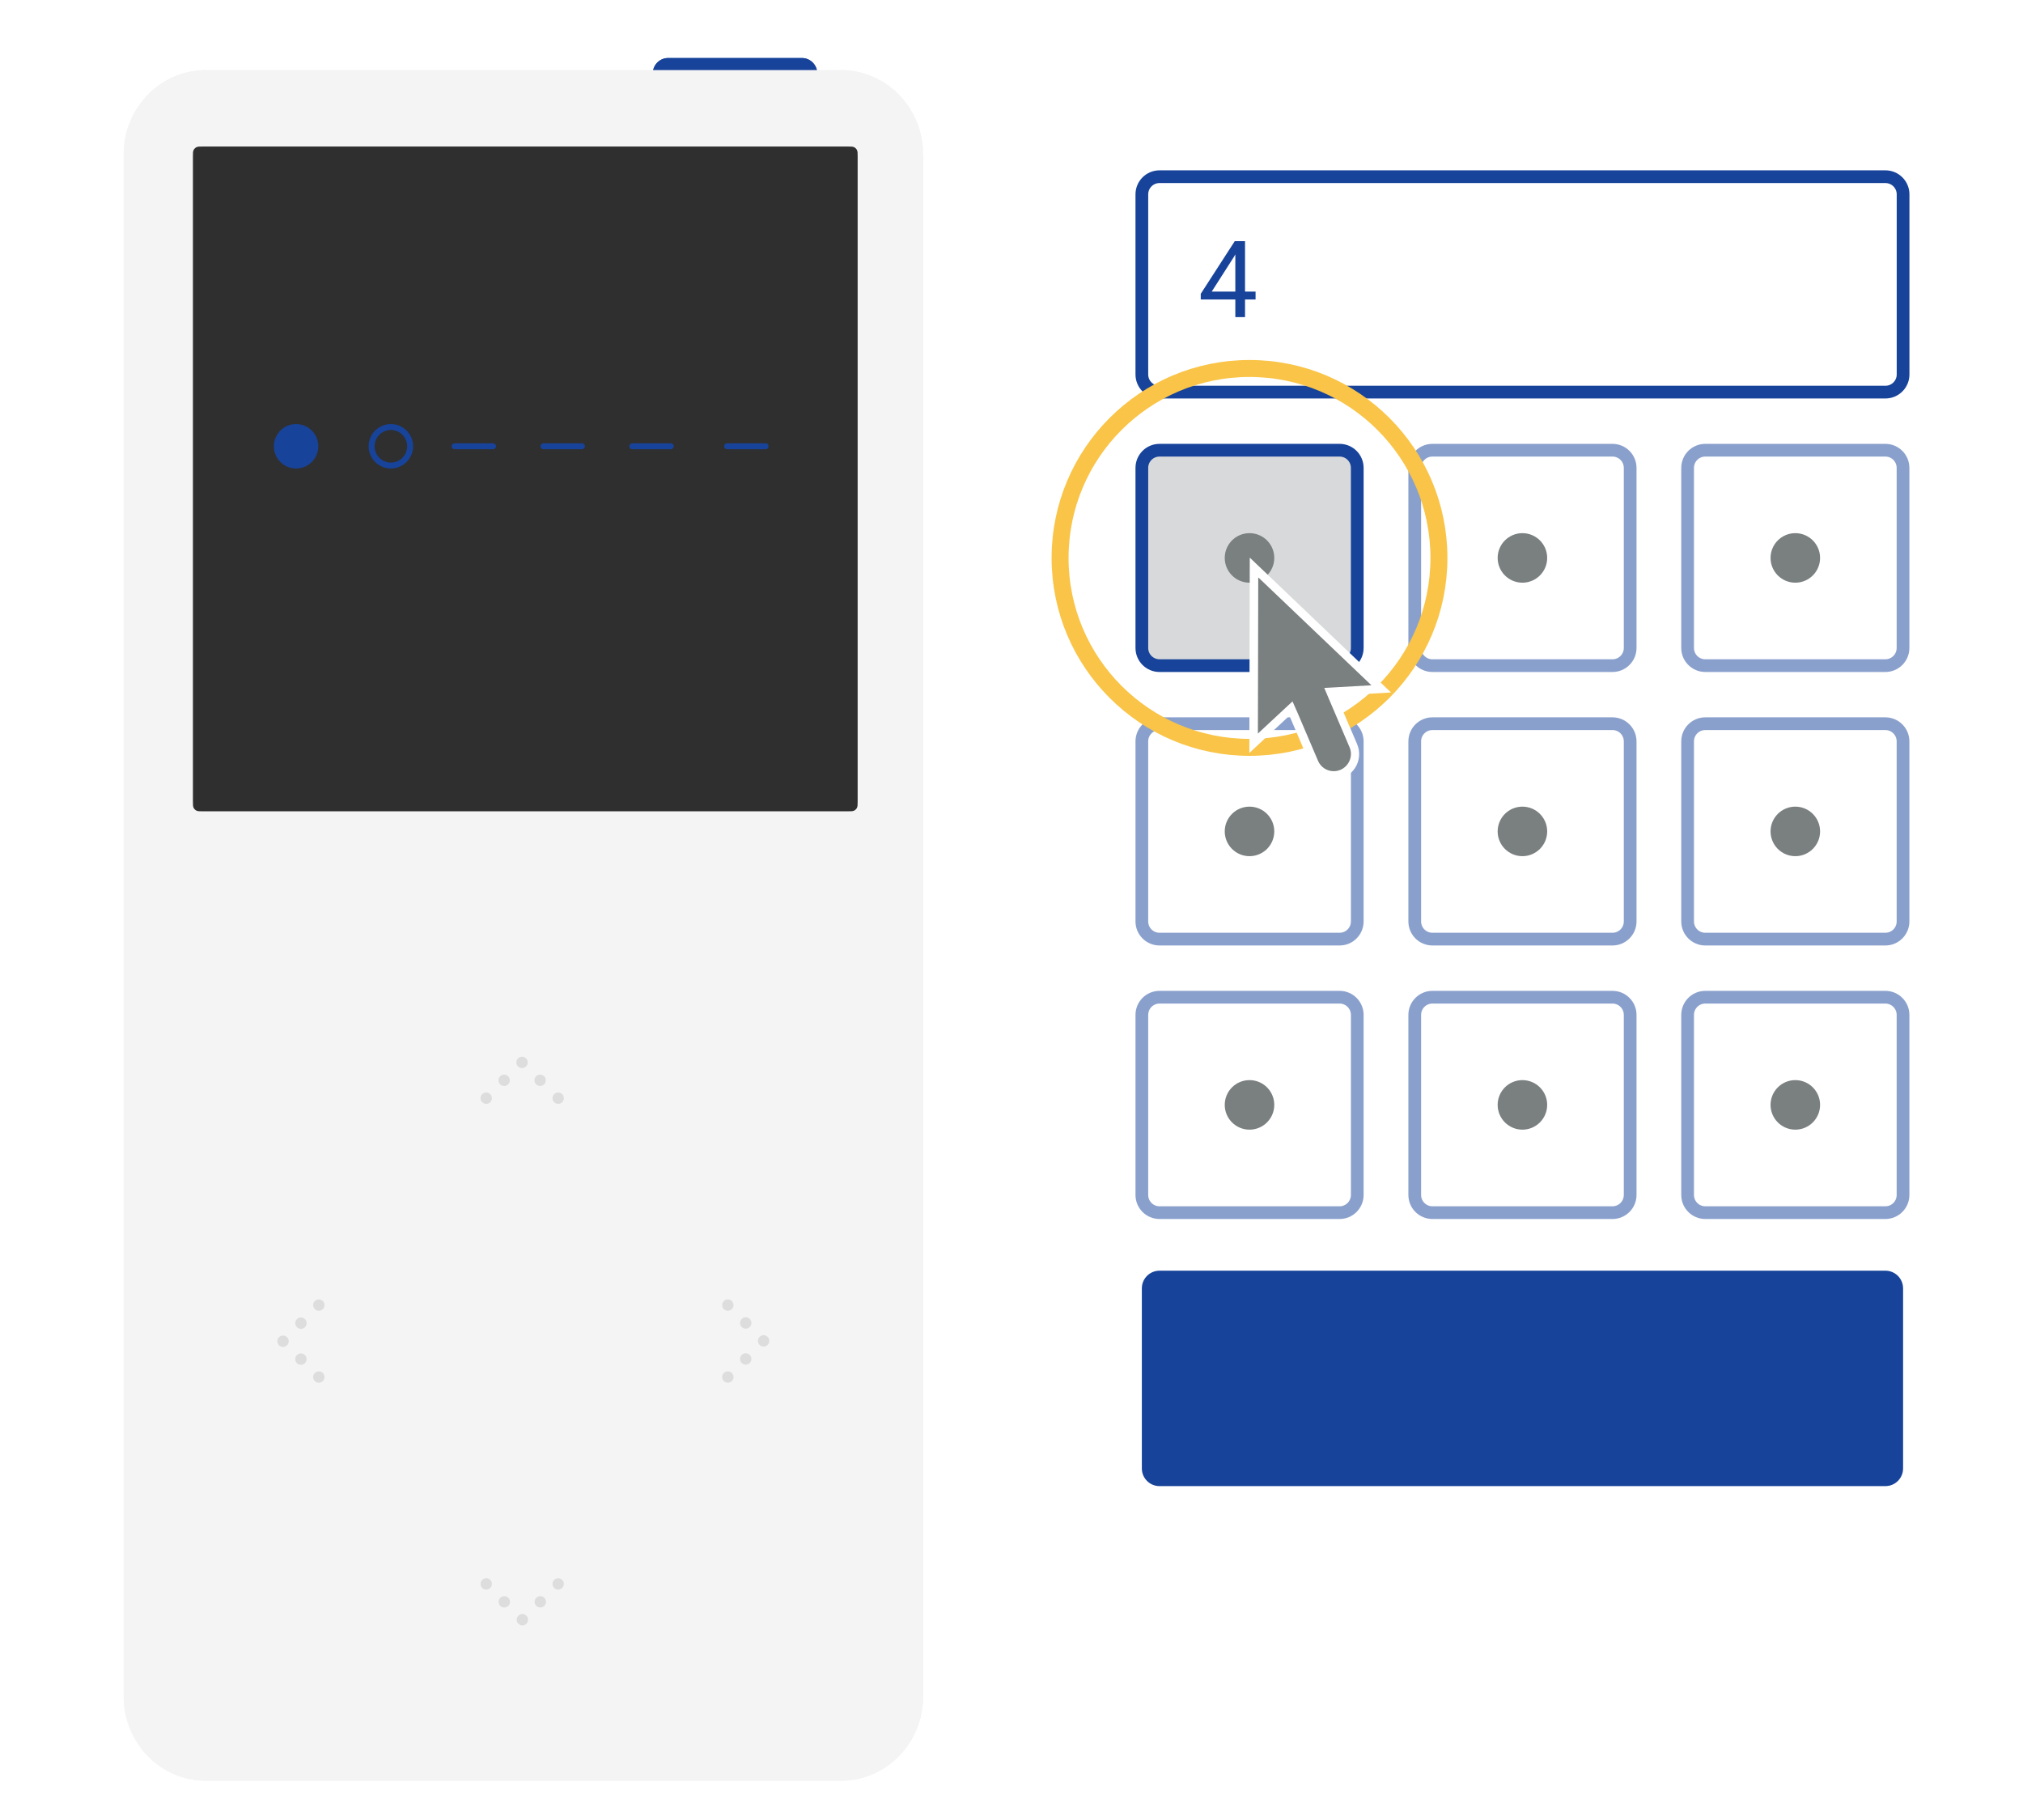 <svg width="229" height="206" viewBox="0 0 229 206" fill="none" xmlns="http://www.w3.org/2000/svg">
<g clip-path="url(#clip0)">
<path d="M182.531 81.916H162.147C161.042 81.916 160.147 82.811 160.147 83.916V104.3C160.147 105.405 161.042 106.3 162.147 106.3H182.531C183.636 106.3 184.531 105.405 184.531 104.3V83.916C184.531 82.811 183.636 81.916 182.531 81.916Z" fill="white" stroke="#17439a" stroke-opacity="0.5" stroke-width="1.44"/>
<path d="M213.419 81.916H193.035C191.93 81.916 191.035 82.811 191.035 83.916V104.3C191.035 105.405 191.93 106.3 193.035 106.3H213.419C214.524 106.3 215.419 105.405 215.419 104.3V83.916C215.419 82.811 214.524 81.916 213.419 81.916Z" fill="white" stroke="#17439a" stroke-opacity="0.5" stroke-width="1.44"/>
<path d="M151.639 81.916H131.255C130.15 81.916 129.255 82.811 129.255 83.916V104.3C129.255 105.405 130.15 106.3 131.255 106.3H151.639C152.744 106.3 153.639 105.405 153.639 104.3V83.916C153.639 82.811 152.744 81.916 151.639 81.916Z" fill="white" stroke="#17439a" stroke-opacity="0.5" stroke-width="1.44"/>
<path d="M182.531 112.876H162.147C161.042 112.876 160.147 113.771 160.147 114.876V135.26C160.147 136.365 161.042 137.26 162.147 137.26H182.531C183.636 137.26 184.531 136.365 184.531 135.26V114.876C184.531 113.771 183.636 112.876 182.531 112.876Z" fill="white" stroke="#17439a" stroke-opacity="0.5" stroke-width="1.44"/>
<path d="M213.419 112.876H193.035C191.93 112.876 191.035 113.771 191.035 114.876V135.26C191.035 136.365 191.93 137.26 193.035 137.26H213.419C214.524 137.26 215.419 136.365 215.419 135.26V114.876C215.419 113.771 214.524 112.876 213.419 112.876Z" fill="white" stroke="#17439a" stroke-opacity="0.5" stroke-width="1.44"/>
<path d="M151.639 112.876H131.255C130.15 112.876 129.255 113.771 129.255 114.876V135.26C129.255 136.365 130.15 137.26 131.255 137.26H151.639C152.744 137.26 153.639 136.365 153.639 135.26V114.876C153.639 113.771 152.744 112.876 151.639 112.876Z" fill="white" stroke="#17439a" stroke-opacity="0.5" stroke-width="1.44"/>
<path d="M182.531 50.96H162.147C161.042 50.96 160.147 51.855 160.147 52.96V73.344C160.147 74.449 161.042 75.344 162.147 75.344H182.531C183.636 75.344 184.531 74.449 184.531 73.344V52.96C184.531 51.855 183.636 50.96 182.531 50.96Z" fill="white" stroke="#17439a" stroke-opacity="0.5" stroke-width="1.44"/>
<path d="M213.419 50.96H193.035C191.93 50.96 191.035 51.855 191.035 52.96V73.344C191.035 74.449 191.93 75.344 193.035 75.344H213.419C214.524 75.344 215.419 74.449 215.419 73.344V52.96C215.419 51.855 214.524 50.96 213.419 50.96Z" fill="white" stroke="#17439a" stroke-opacity="0.5" stroke-width="1.44"/>
<path d="M151.639 50.96H131.255C130.15 50.96 129.255 51.855 129.255 52.96V73.344C129.255 74.449 130.15 75.344 131.255 75.344H151.639C152.744 75.344 153.639 74.449 153.639 73.344V52.96C153.639 51.855 152.744 50.96 151.639 50.96Z" fill="#D8D9DA" stroke="#17439a" stroke-width="1.44"/>
<path d="M213.425 20H131.255C130.15 20 129.255 20.895 129.255 22V42.384C129.255 43.489 130.15 44.384 131.255 44.384H213.425C214.53 44.384 215.425 43.489 215.425 42.384V22C215.425 20.895 214.53 20 213.425 20Z" fill="white" stroke="#17439a" stroke-width="1.44"/>
<path d="M213.425 143.831H131.255C130.15 143.831 129.255 144.726 129.255 145.831V166.215C129.255 167.32 130.15 168.215 131.255 168.215H213.425C214.53 168.215 215.425 167.32 215.425 166.215V145.831C215.425 144.726 214.53 143.831 213.425 143.831Z" fill="#17439a"/>
<path d="M141.442 65.955C142.99 65.955 144.245 64.7 144.245 63.152C144.245 61.604 142.99 60.349 141.442 60.349C139.894 60.349 138.639 61.604 138.639 63.152C138.639 64.7 139.894 65.955 141.442 65.955Z" fill="#7A7F80"/>
<path d="M172.335 65.955C173.883 65.955 175.138 64.7 175.138 63.152C175.138 61.604 173.883 60.349 172.335 60.349C170.787 60.349 169.532 61.604 169.532 63.152C169.532 64.7 170.787 65.955 172.335 65.955Z" fill="#7A7F80"/>
<path d="M203.227 65.955C204.775 65.955 206.03 64.7 206.03 63.152C206.03 61.604 204.775 60.349 203.227 60.349C201.679 60.349 200.424 61.604 200.424 63.152C200.424 64.7 201.679 65.955 203.227 65.955Z" fill="#7A7F80"/>
<path d="M141.442 96.911C142.99 96.911 144.245 95.656 144.245 94.108C144.245 92.56 142.99 91.305 141.442 91.305C139.894 91.305 138.639 92.56 138.639 94.108C138.639 95.656 139.894 96.911 141.442 96.911Z" fill="#7A7F80"/>
<path d="M172.335 96.911C173.883 96.911 175.138 95.656 175.138 94.108C175.138 92.56 173.883 91.305 172.335 91.305C170.787 91.305 169.532 92.56 169.532 94.108C169.532 95.656 170.787 96.911 172.335 96.911Z" fill="#7A7F80"/>
<path d="M203.227 96.911C204.775 96.911 206.03 95.656 206.03 94.108C206.03 92.56 204.775 91.305 203.227 91.305C201.679 91.305 200.424 92.56 200.424 94.108C200.424 95.656 201.679 96.911 203.227 96.911Z" fill="#7A7F80"/>
<path d="M141.442 127.866C142.99 127.866 144.245 126.611 144.245 125.063C144.245 123.515 142.99 122.26 141.442 122.26C139.894 122.26 138.639 123.515 138.639 125.063C138.639 126.611 139.894 127.866 141.442 127.866Z" fill="#7A7F80"/>
<path d="M172.335 127.866C173.883 127.866 175.138 126.611 175.138 125.063C175.138 123.515 173.883 122.26 172.335 122.26C170.787 122.26 169.532 123.515 169.532 125.063C169.532 126.611 170.787 127.866 172.335 127.866Z" fill="#7A7F80"/>
<path d="M203.227 127.866C204.775 127.866 206.03 126.611 206.03 125.063C206.03 123.515 204.775 122.26 203.227 122.26C201.679 122.26 200.424 123.515 200.424 125.063C200.424 126.611 201.679 127.866 203.227 127.866Z" fill="#7A7F80"/>
<path d="M141.442 84.594C153.284 84.594 162.884 74.994 162.884 63.152C162.884 51.31 153.284 41.71 141.442 41.71C129.6 41.71 120 51.31 120 63.152C120 74.994 129.6 84.594 141.442 84.594Z" stroke="#F9C447" stroke-width="1.92"/>
<path d="M150.975 87.772C150.501 87.775 150.038 87.637 149.642 87.376C149.246 87.116 148.937 86.744 148.752 86.308L146.151 80.207L141.927 84.138L141.97 64.271L156.37 77.98L150.61 78.31L153.211 84.412C153.337 84.703 153.405 85.017 153.409 85.334C153.414 85.652 153.355 85.967 153.237 86.262C153.118 86.556 152.943 86.825 152.72 87.051C152.497 87.277 152.232 87.457 151.939 87.58C151.634 87.71 151.306 87.775 150.975 87.772Z" fill="#7A7F80"/>
<path d="M142.469 65.389L155.242 77.567L151.267 77.792L149.904 77.869L150.437 79.127L152.775 84.599C152.873 84.833 152.923 85.084 152.923 85.338C152.923 85.592 152.873 85.843 152.775 86.077C152.582 86.553 152.21 86.934 151.738 87.138C151.498 87.238 151.24 87.291 150.979 87.292C150.599 87.294 150.227 87.183 149.911 86.974C149.594 86.765 149.346 86.466 149.199 86.116L146.866 80.648L146.309 79.391L145.306 80.322L142.392 83.034L142.431 65.389H142.469ZM141.471 63.152L141.423 85.232L145.959 81.008L148.291 86.48C148.512 87.003 148.883 87.449 149.357 87.761C149.831 88.074 150.387 88.24 150.955 88.237C151.434 88.24 151.907 88.124 152.329 87.898C152.752 87.672 153.112 87.344 153.376 86.945C153.64 86.545 153.801 86.085 153.842 85.608C153.884 85.13 153.806 84.65 153.615 84.21L151.277 78.738L157.464 78.383L141.509 63.153H141.471V63.152Z" fill="white"/>
<path d="M140.935 33.008H142.128V33.9H140.935V35.895H139.837V33.9H135.923V33.256L139.772 27.299H140.935V33.008ZM137.163 33.008H139.837V28.793L139.707 29.029L137.163 33.008Z" fill="#17439a"/>
<g filter="url(#filter0_d)">
<path d="M73.888 6.783C73.888 5.798 74.667 5 75.628 5H90.779C91.74 5 92.519 5.798 92.519 6.783V7.727H73.888V6.783Z" fill="#17439a"/>
<path d="M14 15.91C14 10.638 18.171 6.364 23.316 6.364H95.18C100.325 6.364 104.495 10.638 104.495 15.91V190.454C104.495 195.726 100.325 200 95.18 200H23.316C18.171 200 14 195.726 14 190.454V15.91Z" fill="#F4F4F4"/>
<path d="M24.442 21.071C24.442 20.697 24.442 20.509 24.515 20.366C24.579 20.24 24.681 20.138 24.807 20.073C24.951 20 25.138 20 25.513 20H92.983C93.358 20 93.545 20 93.688 20.073C93.814 20.138 93.917 20.24 93.981 20.366C94.054 20.509 94.054 20.697 94.054 21.071V88.541C94.054 88.916 94.054 89.104 93.981 89.247C93.917 89.373 93.814 89.475 93.688 89.539C93.545 89.612 93.358 89.612 92.983 89.612H25.513C25.138 89.612 24.951 89.612 24.807 89.539C24.681 89.475 24.579 89.373 24.515 89.247C24.442 89.104 24.442 88.916 24.442 88.541V21.071Z" fill="#2F2F2F"/>
<path fill-rule="evenodd" clip-rule="evenodd" d="M59.35 118.758C59.283 118.713 59.196 118.713 59.129 118.758L55.431 121.284C55.279 121.388 55.072 121.346 54.97 121.189C54.868 121.033 54.909 120.821 55.062 120.717L58.76 118.191C59.05 117.993 59.429 117.993 59.719 118.191L63.416 120.717C63.569 120.821 63.611 121.033 63.509 121.189C63.407 121.346 63.2 121.388 63.047 121.284L59.35 118.758ZM31.477 145.262C31.63 145.366 31.671 145.578 31.569 145.735L29.104 149.523C29.059 149.592 29.059 149.681 29.104 149.75L31.569 153.538C31.671 153.695 31.63 153.907 31.477 154.011C31.324 154.116 31.117 154.073 31.015 153.917L28.551 150.128C28.357 149.83 28.357 149.443 28.551 149.145L31.015 145.357C31.117 145.2 31.324 145.158 31.477 145.262ZM87.002 145.262C87.155 145.158 87.361 145.2 87.463 145.357L89.928 149.145C90.122 149.443 90.122 149.83 89.928 150.128L87.463 153.917C87.361 154.073 87.155 154.116 87.002 154.011C86.849 153.907 86.808 153.695 86.91 153.538L89.374 149.75C89.419 149.681 89.419 149.592 89.374 149.523L86.91 145.735C86.808 145.578 86.849 145.366 87.002 145.262ZM54.97 178.084C55.072 177.927 55.279 177.885 55.431 177.989L59.129 180.515C59.196 180.561 59.283 180.561 59.35 180.515L63.047 177.989C63.2 177.885 63.407 177.927 63.509 178.084C63.611 178.24 63.569 178.452 63.416 178.556L59.719 181.082C59.429 181.28 59.05 181.28 58.76 181.082L55.062 178.556C54.909 178.452 54.868 178.24 54.97 178.084Z" fill="#3C3C43" fill-opacity="0.2"/>
<path d="M73.888 6.783C73.888 5.798 74.667 5 75.628 5H90.779C91.74 5 92.519 5.798 92.519 6.783V7.727H73.888V6.783Z" fill="#17439a"/>
<path d="M14 15.91C14 10.638 18.171 6.364 23.316 6.364H95.18C100.325 6.364 104.495 10.638 104.495 15.91V190.454C104.495 195.726 100.325 200 95.18 200H23.316C18.171 200 14 195.726 14 190.454V15.91Z" fill="#F4F4F4"/>
<path d="M21.838 16.176C21.838 15.771 21.838 15.568 21.917 15.413C21.987 15.277 22.097 15.166 22.233 15.097C22.388 15.018 22.591 15.018 22.996 15.018H95.927C96.333 15.018 96.535 15.018 96.69 15.097C96.826 15.166 96.937 15.277 97.006 15.413C97.085 15.568 97.085 15.771 97.085 16.176V89.107C97.085 89.512 97.085 89.715 97.006 89.87C96.937 90.006 96.826 90.117 96.69 90.186C96.535 90.265 96.333 90.265 95.927 90.265H22.996C22.591 90.265 22.388 90.265 22.233 90.186C22.097 90.117 21.987 90.006 21.917 89.87C21.838 89.715 21.838 89.512 21.838 89.107V16.176Z" fill="#2F2F2F"/>
<path fill-rule="evenodd" clip-rule="evenodd" d="M59.094 119.329C59.449 119.329 59.737 119.041 59.737 118.686C59.737 118.33 59.449 118.042 59.094 118.042C58.738 118.042 58.45 118.33 58.45 118.686C58.45 119.041 58.738 119.329 59.094 119.329ZM61.139 121.355C61.495 121.355 61.783 121.067 61.783 120.712C61.783 120.356 61.495 120.068 61.139 120.068C60.784 120.068 60.496 120.356 60.496 120.712C60.496 121.067 60.784 121.355 61.139 121.355ZM63.829 122.737C63.829 123.092 63.541 123.38 63.185 123.38C62.83 123.38 62.542 123.092 62.542 122.737C62.542 122.381 62.83 122.093 63.185 122.093C63.541 122.093 63.829 122.381 63.829 122.737ZM57.068 121.355C57.423 121.355 57.711 121.067 57.711 120.712C57.711 120.356 57.423 120.068 57.068 120.068C56.712 120.068 56.424 120.356 56.424 120.712C56.424 121.067 56.712 121.355 57.068 121.355ZM55.685 122.737C55.685 123.092 55.397 123.38 55.042 123.38C54.687 123.38 54.398 123.092 54.398 122.737C54.398 122.381 54.687 122.093 55.042 122.093C55.397 122.093 55.685 122.381 55.685 122.737ZM59.133 181.126C58.778 181.126 58.489 181.415 58.489 181.77C58.489 182.126 58.778 182.414 59.133 182.414C59.488 182.414 59.776 182.126 59.776 181.77C59.776 181.415 59.488 181.126 59.133 181.126ZM57.087 179.101C56.732 179.101 56.444 179.389 56.444 179.744C56.444 180.1 56.732 180.388 57.087 180.388C57.443 180.388 57.731 180.1 57.731 179.744C57.731 179.389 57.443 179.101 57.087 179.101ZM54.398 177.718C54.398 177.363 54.686 177.075 55.041 177.075C55.397 177.075 55.685 177.363 55.685 177.718C55.685 178.074 55.397 178.362 55.041 178.362C54.686 178.362 54.398 178.074 54.398 177.718ZM61.159 179.101C60.804 179.101 60.516 179.389 60.516 179.744C60.516 180.1 60.804 180.388 61.159 180.388C61.515 180.388 61.803 180.1 61.803 179.744C61.803 179.389 61.515 179.101 61.159 179.101ZM62.542 177.718C62.542 177.363 62.83 177.075 63.185 177.075C63.541 177.075 63.829 177.363 63.829 177.718C63.829 178.074 63.541 178.362 63.185 178.362C62.83 178.362 62.542 178.074 62.542 177.718ZM32.038 149.604C32.394 149.604 32.682 149.893 32.682 150.248C32.682 150.603 32.394 150.891 32.038 150.891C31.683 150.891 31.395 150.603 31.395 150.248C31.395 149.893 31.683 149.604 32.038 149.604ZM34.064 147.559C34.42 147.559 34.708 147.847 34.708 148.202C34.708 148.558 34.42 148.846 34.064 148.846C33.709 148.846 33.421 148.558 33.421 148.202C33.421 147.847 33.709 147.559 34.064 147.559ZM36.734 146.156C36.734 145.801 36.446 145.513 36.09 145.513C35.735 145.513 35.447 145.801 35.447 146.156C35.447 146.512 35.735 146.8 36.09 146.8C36.446 146.8 36.734 146.512 36.734 146.156ZM34.064 151.63C34.42 151.63 34.708 151.918 34.708 152.273C34.708 152.629 34.42 152.917 34.064 152.917C33.709 152.917 33.421 152.629 33.421 152.273C33.421 151.918 33.709 151.63 34.064 151.63ZM36.734 154.299C36.734 153.944 36.446 153.656 36.09 153.656C35.735 153.656 35.447 153.944 35.447 154.299C35.447 154.655 35.735 154.943 36.09 154.943C36.446 154.943 36.734 154.655 36.734 154.299ZM85.797 150.207C85.797 150.563 86.085 150.851 86.441 150.851C86.796 150.851 87.084 150.563 87.084 150.207C87.084 149.852 86.796 149.564 86.441 149.564C86.085 149.564 85.797 149.852 85.797 150.207ZM83.772 152.253C83.772 152.609 84.06 152.897 84.415 152.897C84.77 152.897 85.058 152.609 85.058 152.253C85.058 151.898 84.77 151.61 84.415 151.61C84.06 151.61 83.772 151.898 83.772 152.253ZM82.389 154.943C82.034 154.943 81.746 154.655 81.746 154.299C81.746 153.944 82.034 153.656 82.389 153.656C82.745 153.656 83.033 153.944 83.033 154.299C83.033 154.655 82.745 154.943 82.389 154.943ZM83.772 148.182C83.772 148.537 84.06 148.825 84.415 148.825C84.77 148.825 85.058 148.537 85.058 148.182C85.058 147.826 84.77 147.538 84.415 147.538C84.06 147.538 83.772 147.826 83.772 148.182ZM82.389 146.799C82.034 146.799 81.746 146.511 81.746 146.156C81.746 145.801 82.034 145.512 82.389 145.512C82.745 145.512 83.033 145.801 83.033 146.156C83.033 146.511 82.745 146.799 82.389 146.799Z" fill="#DDDDDD"/>
</g>
<path d="M33.515 48C34.904 48 36.03 49.126 36.03 50.515C36.03 51.904 34.904 53.03 33.515 53.03C32.126 53.03 31 51.904 31 50.515C31 49.126 32.126 48 33.515 48Z" fill="#17439a"/>
<path d="M44.246 48.335C45.449 48.335 46.425 49.311 46.425 50.515C46.425 51.719 45.449 52.695 44.246 52.695C43.042 52.695 42.066 51.719 42.066 50.515C42.066 49.311 43.042 48.335 44.246 48.335Z" stroke="#17439a" stroke-width="0.671"/>
<path d="M55.814 50.85H51.455C51.27 50.85 51.12 50.7 51.12 50.515C51.12 50.33 51.27 50.18 51.455 50.18H55.814C55.999 50.18 56.15 50.33 56.15 50.515C56.15 50.7 55.999 50.85 55.814 50.85Z" fill="#17439a"/>
<path d="M65.874 50.85H61.515C61.33 50.85 61.18 50.7 61.18 50.515C61.18 50.33 61.33 50.18 61.515 50.18H65.874C66.059 50.18 66.21 50.33 66.21 50.515C66.21 50.7 66.059 50.85 65.874 50.85Z" fill="#17439a"/>
<path d="M75.934 50.85H71.575C71.389 50.85 71.239 50.7 71.239 50.515C71.239 50.33 71.389 50.18 71.575 50.18H75.934C76.119 50.18 76.269 50.33 76.269 50.515C76.269 50.7 76.119 50.85 75.934 50.85Z" fill="#17439a"/>
<path d="M86.665 50.85H82.305C82.12 50.85 81.97 50.7 81.97 50.515C81.97 50.33 82.12 50.18 82.305 50.18H86.665C86.85 50.18 87 50.33 87 50.515C87 50.7 86.85 50.85 86.665 50.85Z" fill="#17439a"/>
</g>
<defs>
<filter id="filter0_d" x="-1.676" y="-9.109" width="121.848" height="226.353" filterUnits="userSpaceOnUse" color-interpolation-filters="sRGB">
<feFlood flood-opacity="0" result="BackgroundImageFix"/>
<feColorMatrix in="SourceAlpha" type="matrix" values="0 0 0 0 0 0 0 0 0 0 0 0 0 0 0 0 0 0 127 0" result="hardAlpha"/>
<feOffset dy="1.568"/>
<feGaussianBlur stdDeviation="7.838"/>
<feComposite in2="hardAlpha" operator="out"/>
<feColorMatrix type="matrix" values="0 0 0 0 0 0 0 0 0 0 0 0 0 0 0 0 0 0 0.15 0"/>
<feBlend mode="normal" in2="BackgroundImageFix" result="effect1_dropShadow"/>
<feBlend mode="normal" in="SourceGraphic" in2="effect1_dropShadow" result="shape"/>
</filter>
<clipPath id="clip0">
<rect width="229" height="206" fill="white"/>
</clipPath>
</defs>
</svg>
